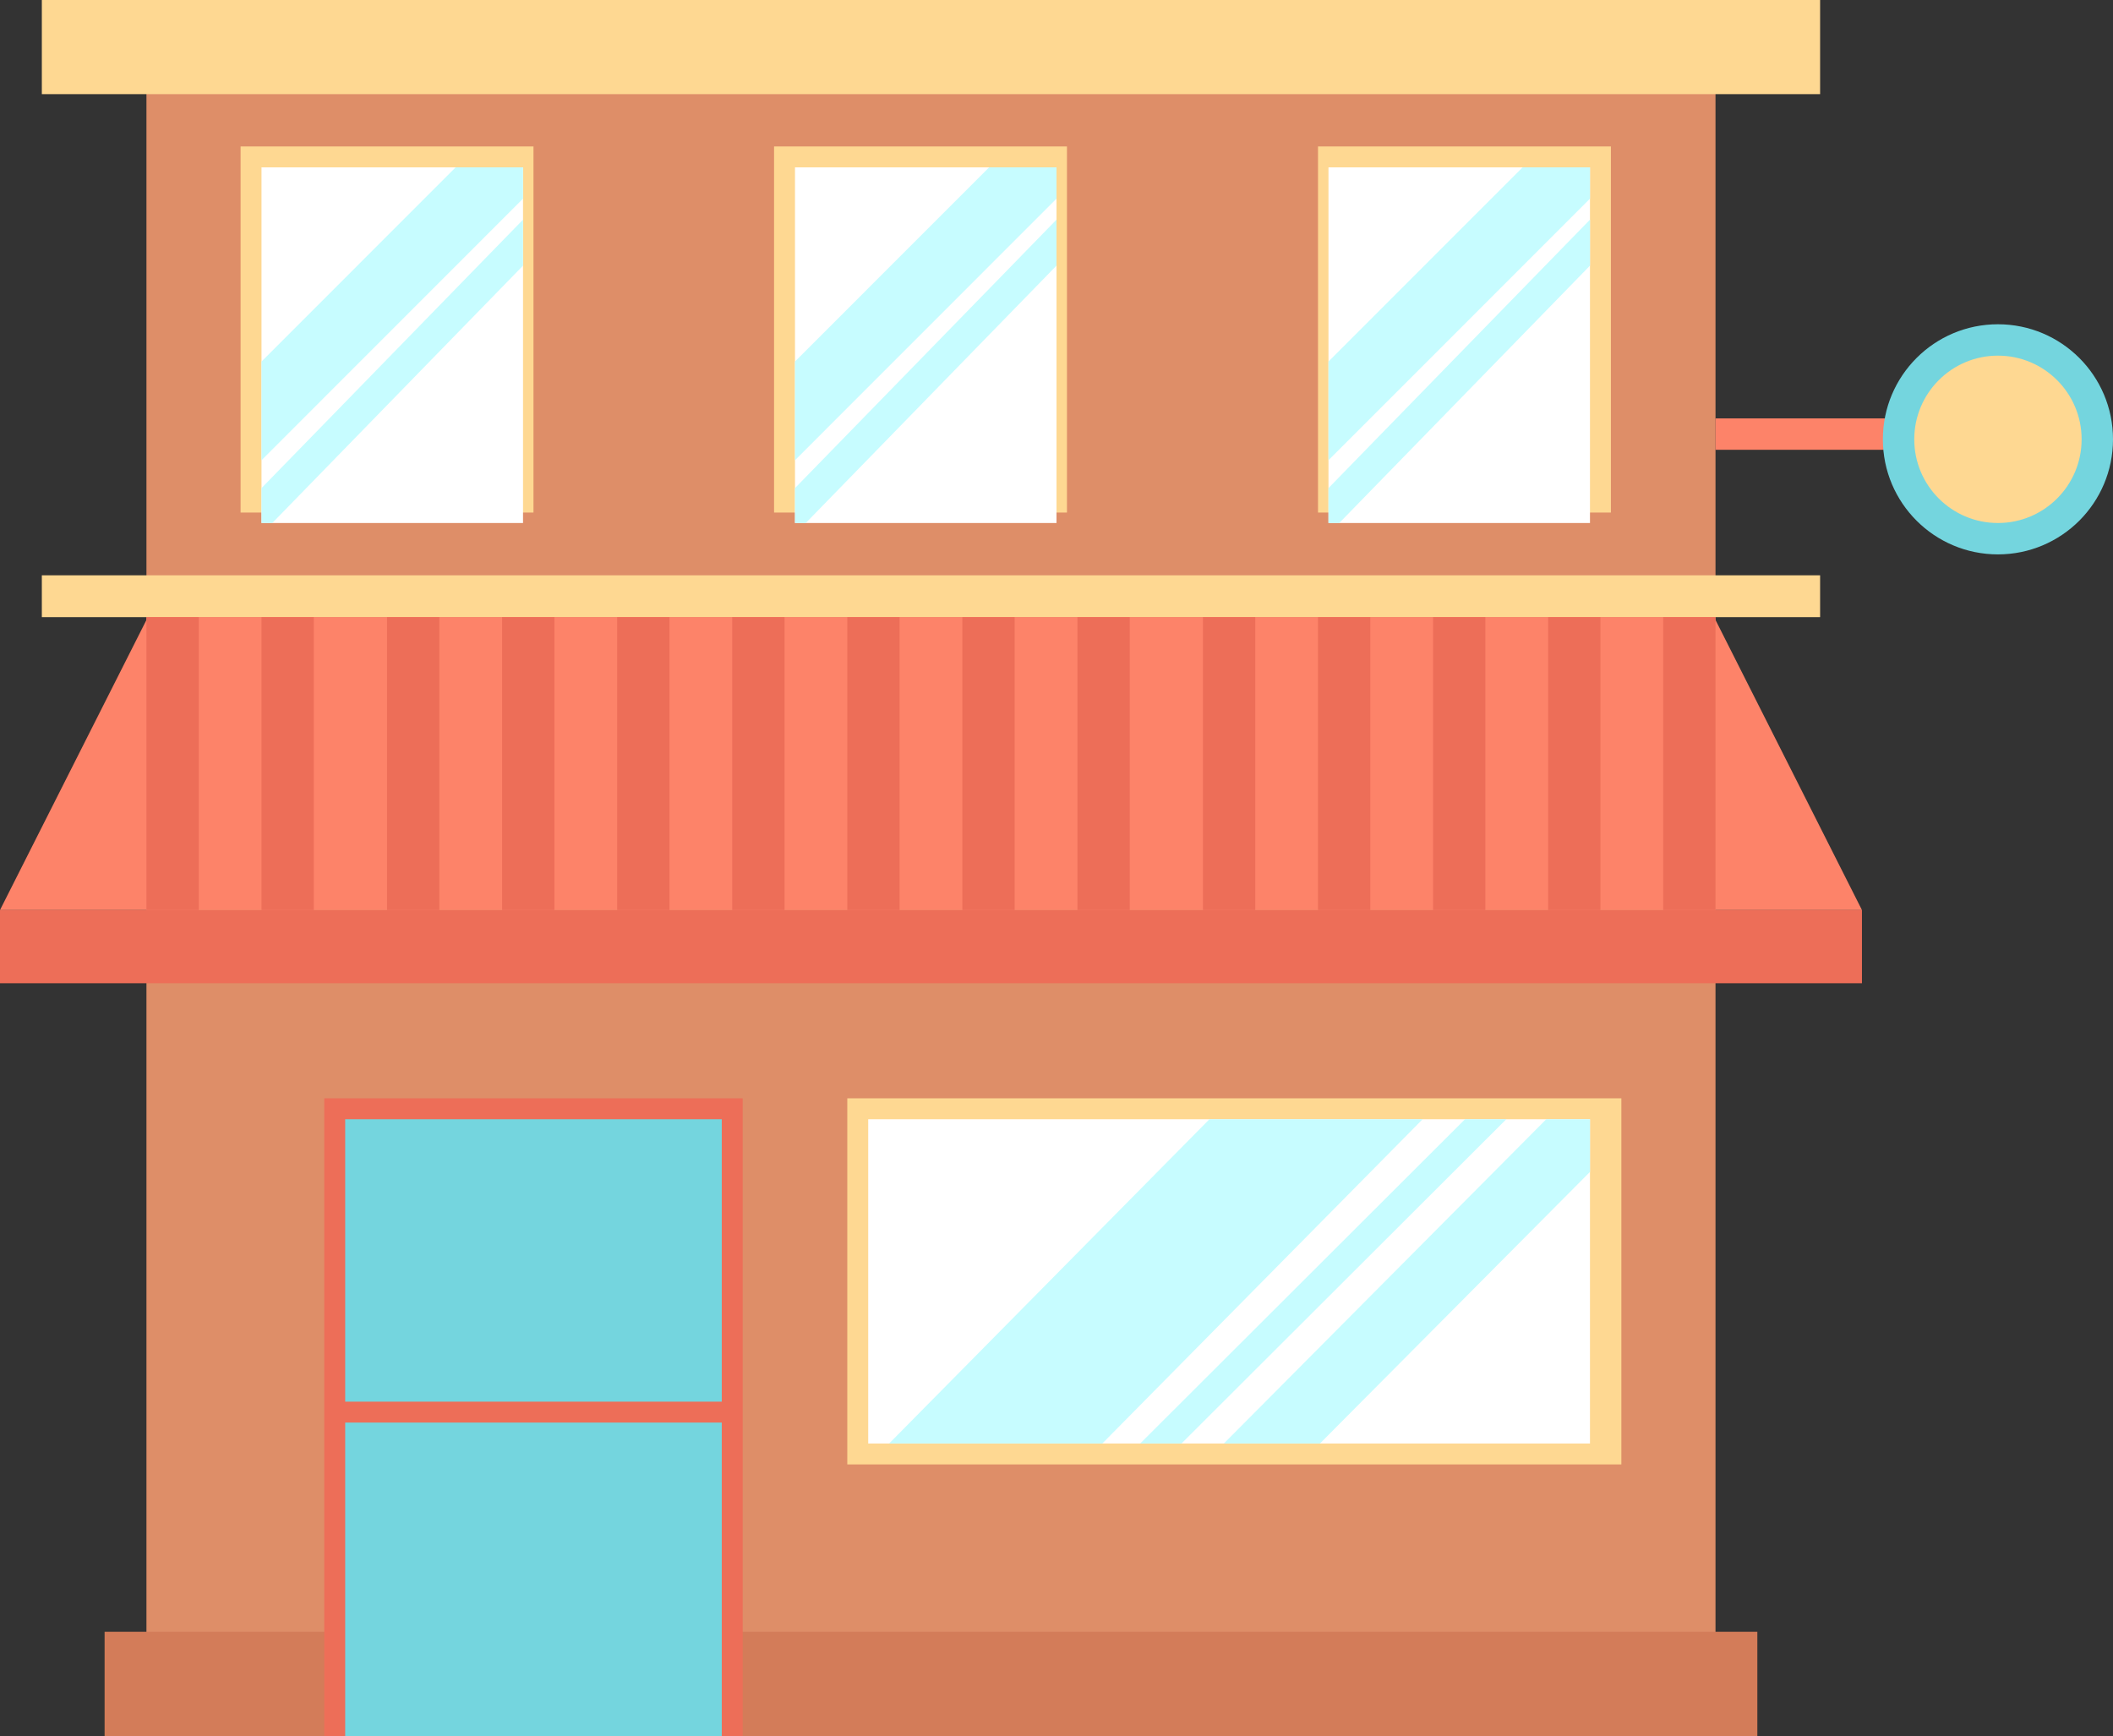 <?xml version="1.0" encoding="UTF-8"?>
<svg width="202px" height="166px" viewBox="0 0 202 166" version="1.1" xmlns="http://www.w3.org/2000/svg" xmlns:xlink="http://www.w3.org/1999/xlink">
    <rect x="0" y="0" width="202" height="166" fill="#333333" stroke="none"/>
    <!-- Generator: Sketch 64 (93537) - https://sketch.com -->
    <title>storefront-colour</title>
    <desc>Created with Sketch.</desc>
    <g id="Page-1" stroke="none" stroke-width="1" fill="none" fill-rule="evenodd">
        <g id="Artboard" transform="translate(-214, -328)" fill-rule="nonzero">
            <g id="storefront-colour" transform="translate(214, 328)">
                <rect id="Rectangle" fill="#DE8E68" x="14" y="8" width="150" height="158"></rect>
                <rect id="Rectangle" fill="#D37C59" x="10" y="156" width="158" height="10"></rect>
                <rect id="Rectangle" fill="#ED6E58" x="31" y="105" width="40" height="61"></rect>
                <rect id="Rectangle" fill="#FED892" x="81" y="105" width="74" height="35"></rect>
                <rect id="Rectangle" fill="#FED892" x="4" y="55" width="170" height="4"></rect>
                <rect id="Rectangle" fill="#FED892" x="4" y="0" width="170" height="9"></rect>
                <g id="Group-2" transform="translate(23, 14)">
                    <rect id="Rectangle" fill="#FED892" x="0" y="0" width="28" height="35"></rect>
                    <rect id="Rectangle" fill="#FFFFFF" x="2" y="2" width="25" height="34"></rect>
                    <rect id="Rectangle" fill="#FED892" x="51" y="0" width="28" height="35"></rect>
                    <rect id="Rectangle" fill="#FFFFFF" x="53" y="2" width="25" height="34"></rect>
                    <rect id="Rectangle" fill="#FED892" x="103" y="0" width="28" height="35"></rect>
                    <rect id="Rectangle" fill="#FFFFFF" x="104" y="2" width="25" height="34"></rect>
                    <polygon id="Path" fill="#C7FCFF" points="27 7 2 32.664 2 36 3.031 36 27 11.395"></polygon>
                    <polygon id="Path" fill="#C7FCFF" points="20.557 2 2 20.564 2 30 27 4.991 27 2"></polygon>
                    <polygon id="Path" fill="#C7FCFF" points="78 7 53 32.664 53 36 54.031 36 78 11.395"></polygon>
                    <polygon id="Path" fill="#C7FCFF" points="71.557 2 53 20.564 53 30 78 4.991 78 2"></polygon>
                    <polygon id="Path" fill="#C7FCFF" points="129 7 104 32.664 104 36 105.031 36 129 11.395"></polygon>
                    <polygon id="Path" fill="#C7FCFF" points="122.557 2 104 20.564 104 30 129 4.991 129 2"></polygon>
                </g>
                <rect id="Rectangle" fill="#ED6E58" x="0" y="87" width="178" height="7"></rect>
                <polygon id="Path" fill="#FD8369" points="178 87 163.865 59 14.135 59 0 87"></polygon>
                <rect id="Rectangle" fill="#ED6E58" x="14" y="59" width="5" height="28"></rect>
                <rect id="Rectangle" fill="#ED6E58" x="25" y="59" width="5" height="28"></rect>
                <rect id="Rectangle" fill="#ED6E58" x="37" y="59" width="5" height="28"></rect>
                <rect id="Rectangle" fill="#ED6E58" x="48" y="59" width="5" height="28"></rect>
                <rect id="Rectangle" fill="#ED6E58" x="59" y="59" width="5" height="28"></rect>
                <rect id="Rectangle" fill="#ED6E58" x="70" y="59" width="5" height="28"></rect>
                <rect id="Rectangle" fill="#ED6E58" x="81" y="59" width="5" height="28"></rect>
                <rect id="Rectangle" fill="#ED6E58" x="92" y="59" width="5" height="28"></rect>
                <rect id="Rectangle" fill="#ED6E58" x="103" y="59" width="5" height="28"></rect>
                <rect id="Rectangle" fill="#ED6E58" x="115" y="59" width="5" height="28"></rect>
                <rect id="Rectangle" fill="#ED6E58" x="126" y="59" width="5" height="28"></rect>
                <rect id="Rectangle" fill="#ED6E58" x="137" y="59" width="5" height="28"></rect>
                <rect id="Rectangle" fill="#ED6E58" x="148" y="59" width="5" height="28"></rect>
                <rect id="Rectangle" fill="#ED6E58" x="159" y="59" width="5" height="28"></rect>
                <rect id="Rectangle" fill="#FFFFFF" x="83" y="107" width="69" height="31"></rect>
                <rect id="Rectangle" fill="#74D5DE" x="33" y="107" width="36" height="59"></rect>
                <rect id="Rectangle" fill="#ED6E58" x="32" y="134" width="38" height="2"></rect>
                <rect id="Rectangle" fill="#FD8369" x="164" y="40" width="22" height="3"></rect>
                <circle id="Oval" fill="#74D5DE" cx="191" cy="42" r="11"></circle>
                <circle id="Oval" fill="#FED892" cx="191" cy="42" r="8"></circle>
                <polygon id="Path" fill="#C7FCFF" points="115.62 107 85 138 105.38 138 136 107"></polygon>
                <polygon id="Path" fill="#C7FCFF" points="112.947 138 144 107 140.053 107 109 138"></polygon>
                <polygon id="Path" fill="#C7FCFF" points="152 107 147.82 107 117 138 126.185 138 152 112.034"></polygon>
            </g>
        </g>
    </g>
</svg>
